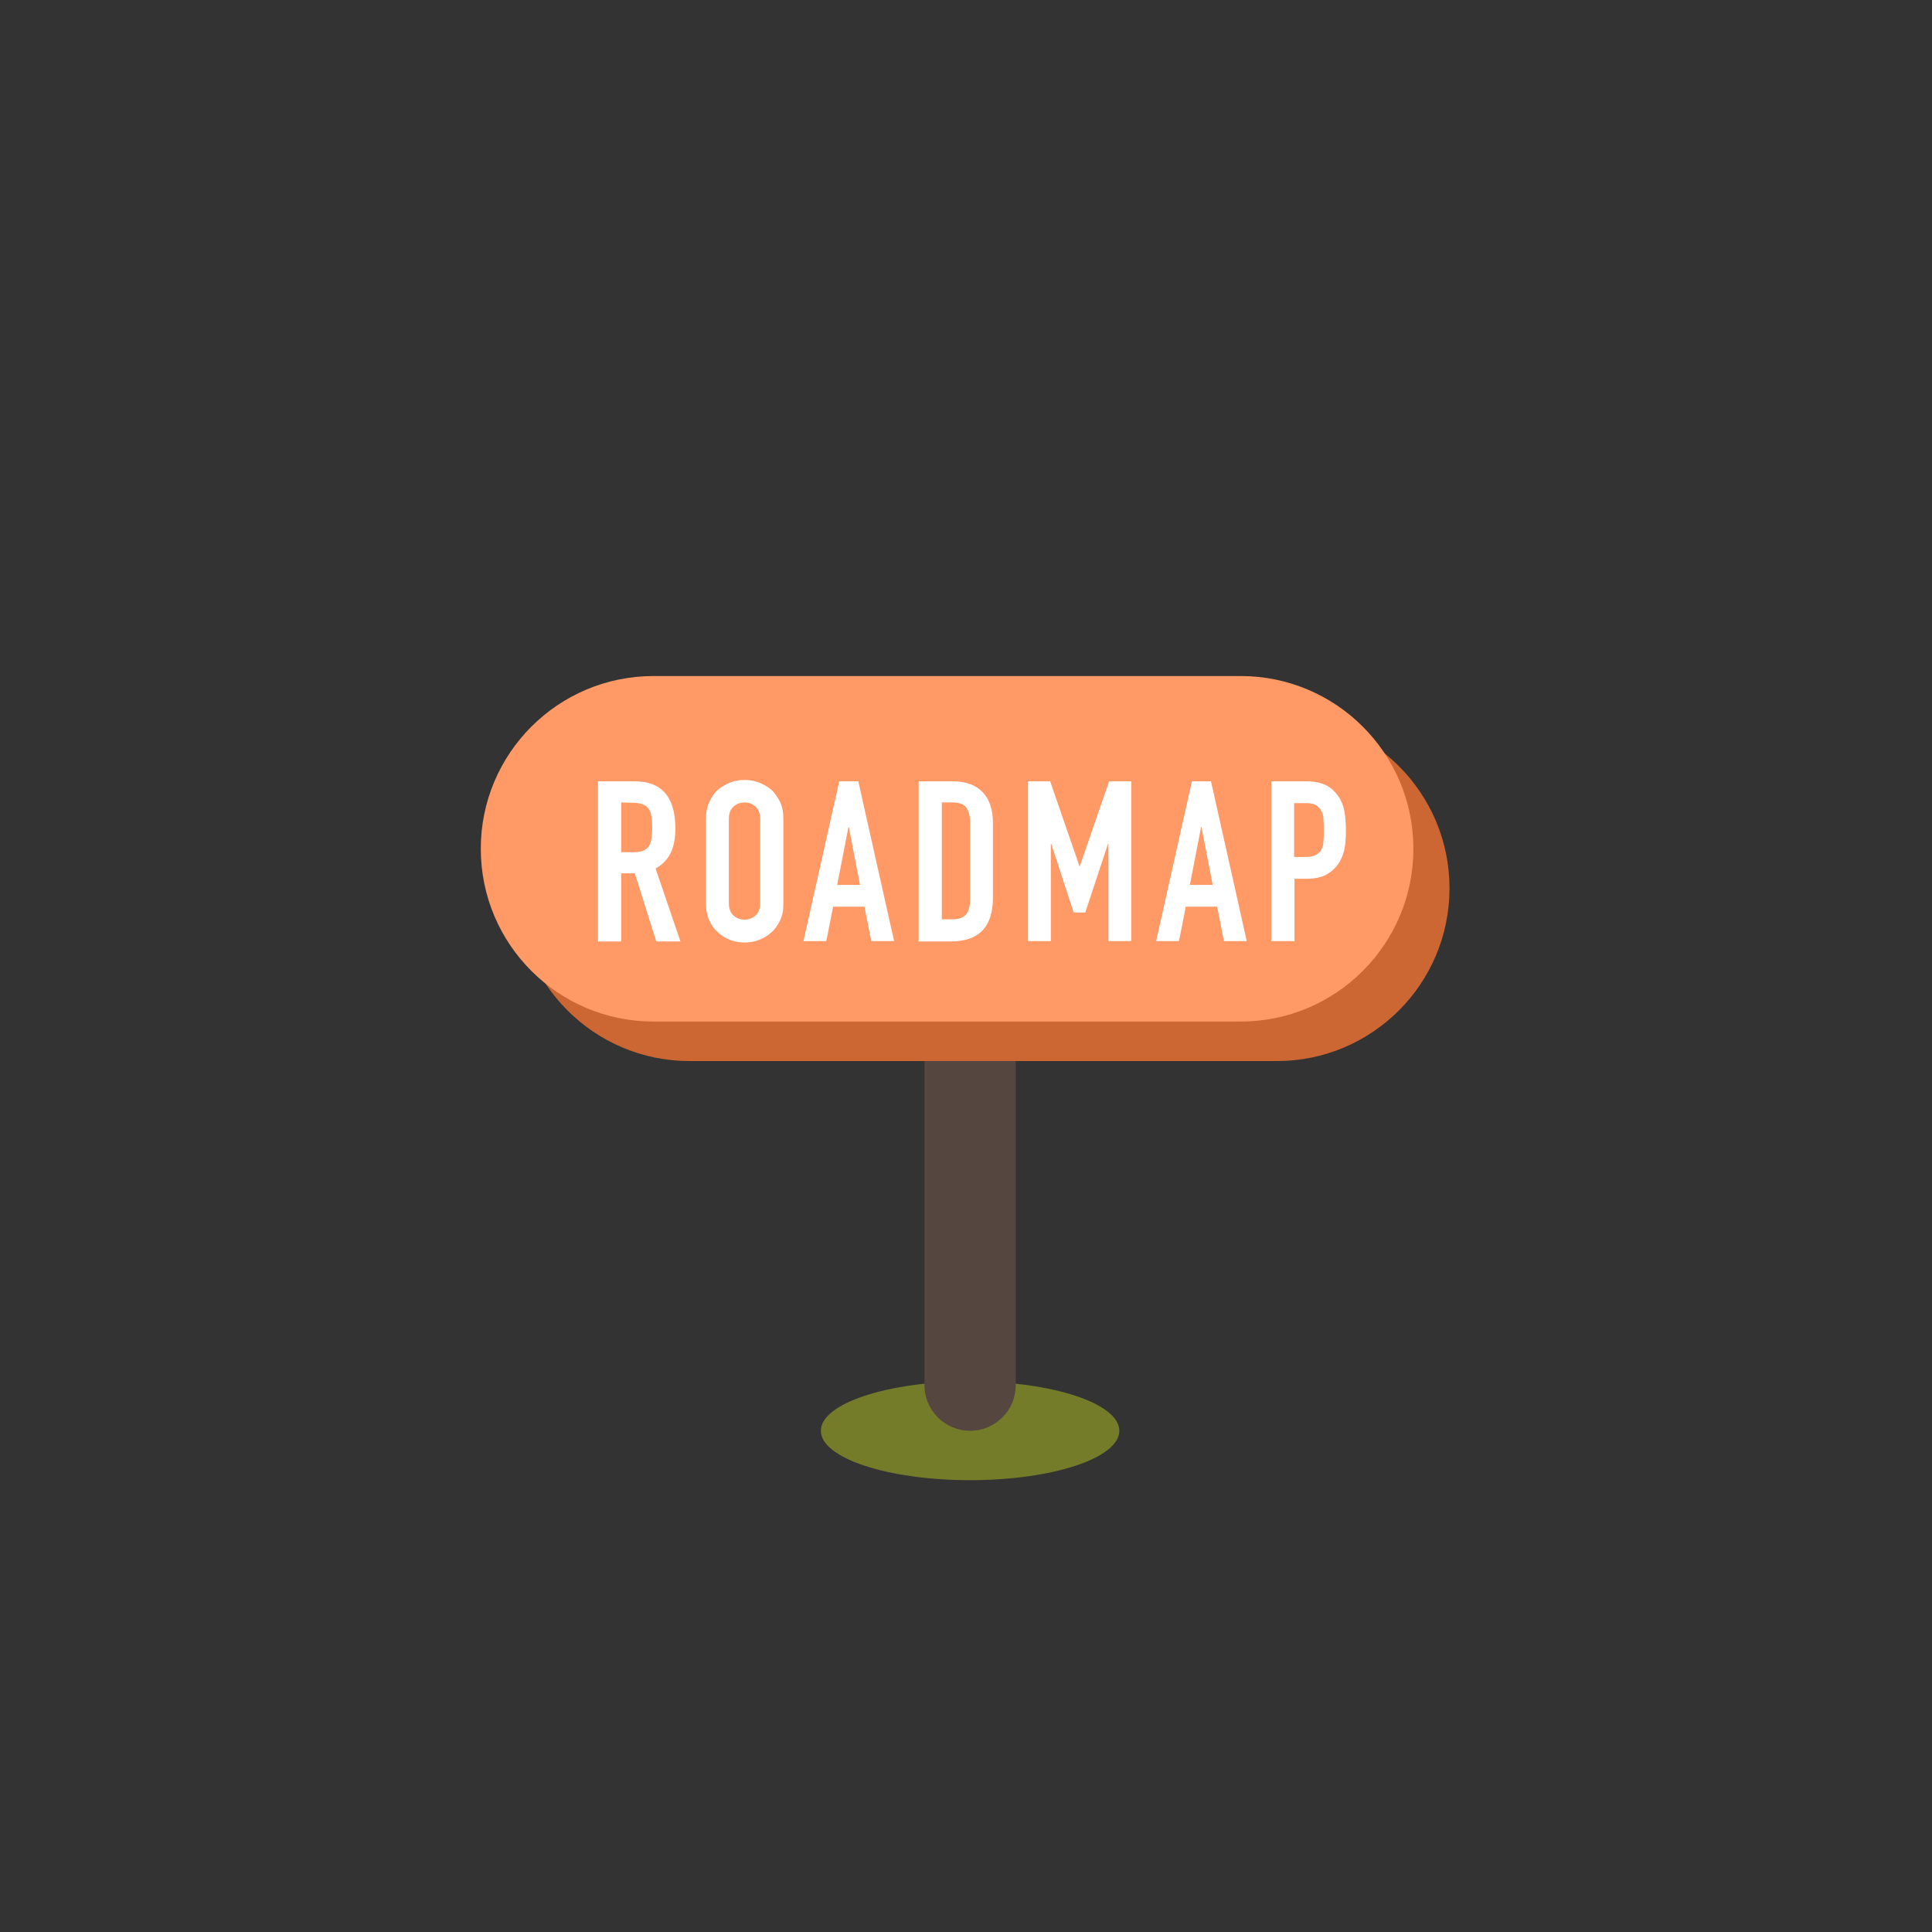<?xml version="1.0" encoding="utf-8"?>
<!-- Generator: Adobe Illustrator 21.0.0, SVG Export Plug-In . SVG Version: 6.00 Build 0)  -->
<svg version="1.1" id="图层_1" xmlns="http://www.w3.org/2000/svg" xmlns:xlink="http://www.w3.org/1999/xlink" x="0px" y="0px"
	 viewBox="0 0 567 567" style="enable-background:new 0 0 567 567;" xml:space="preserve">
<rect x="0" y="0" width="567" height="567" fill="#333333" stroke="none"/>
<style type="text/css">
	.st0{fill:#747C29;}
	.st1{fill:#564640;}
	.st2{fill:#CC6633;}
	.st3{fill:#FF9966;}
	.st4{enable-background:new    ;}
	.st5{fill:#FFFFFF;}
</style>
<title>coocoo signage button</title>
<ellipse class="st0" cx="284.7" cy="419.9" rx="43.8" ry="14.5"/>
<path class="st1" d="M284.7,289.2L284.7,289.2c7.4,0,13.4,6,13.4,13.4v103.9c0,7.4-6,13.4-13.4,13.4l0,0c-7.4,0-13.4-6-13.4-13.4
	V302.6C271.3,295.2,277.3,289.2,284.7,289.2z"/>
<path class="st2" d="M202.4,210h172.3c28,0,50.7,22.7,50.7,50.7l0,0c0,28-22.7,50.7-50.7,50.7H202.4c-28,0-50.7-22.7-50.7-50.7l0,0
	C151.7,232.7,174.4,210,202.4,210z"/>
<path class="st3" d="M191.8,198.4h172.3c28,0,50.7,22.7,50.7,50.7l0,0c0,28-22.7,50.7-50.7,50.7H191.8c-28,0-50.7-22.7-50.7-50.7
	l0,0C141.1,221.1,163.8,198.4,191.8,198.4z"/>
<g class="st4">
	<path class="st5" d="M175.5,276.2v-46.9h10.8c7.9,0,11.9,4.6,11.9,13.8c0,2.8-0.4,5.1-1.3,7.1c-0.9,1.9-2.4,3.5-4.5,4.7l7.3,21.4
		h-7.1l-6.3-20h-4v20h-6.8V276.2z M182.3,235.5v14.6h3.8c1.2,0,2.1-0.2,2.8-0.5s1.3-0.8,1.6-1.4c0.4-0.6,0.6-1.4,0.7-2.3
		c0.1-0.9,0.2-1.9,0.2-3.1c0-1.2-0.1-2.2-0.2-3.1c-0.1-0.9-0.4-1.7-0.8-2.3c-0.8-1.2-2.4-1.8-4.7-1.8L182.3,235.5L182.3,235.5z"/>
</g>
<g class="st4">
	<path class="st5" d="M207.2,240.3c0-1.9,0.3-3.6,1-5c0.7-1.5,1.5-2.7,2.6-3.6c1.1-0.9,2.3-1.6,3.6-2.1s2.7-0.7,4.1-0.7
		c1.4,0,2.7,0.2,4.1,0.7c1.3,0.5,2.6,1.2,3.7,2.1c1.1,1,1.9,2.2,2.6,3.6c0.7,1.5,1,3.1,1,5v24.8c0,2-0.3,3.7-1,5.1s-1.5,2.6-2.6,3.5
		c-1.1,1-2.3,1.7-3.7,2.2c-1.3,0.5-2.7,0.7-4.1,0.7c-1.4,0-2.7-0.2-4.1-0.7c-1.3-0.5-2.5-1.2-3.6-2.2c-1.1-0.9-2-2.1-2.6-3.5
		c-0.7-1.4-1-3.1-1-5.1V240.3z M213.9,265.1c0,1.6,0.5,2.8,1.4,3.6c0.9,0.8,2,1.2,3.2,1.2s2.3-0.4,3.2-1.2c0.9-0.8,1.4-2,1.4-3.6
		v-24.8c0-1.6-0.5-2.8-1.4-3.6s-2-1.2-3.2-1.2s-2.3,0.4-3.2,1.2s-1.4,2-1.4,3.6V265.1z"/>
</g>
<path class="st5" d="M235.8,276.2l10.5-46.9h5.6l10.5,46.9h-6.7l-2-10.1h-9.2l-2,10.1H235.8z M252.4,259.7l-3.3-17H249l-3.3,17
	H252.4z"/>
<path class="st5" d="M269.6,276.2v-46.9h10c3.9,0,6.8,1.1,8.8,3.2c2,2.1,3,5.1,3,9v22c0,4.4-1.1,7.6-3.2,9.7s-5.2,3.1-9.2,3.1h-9.4
	V276.2z M276.4,235.5v34.3h3.1c1.9,0,3.2-0.5,4-1.4s1.2-2.4,1.2-4.5v-22.6c0-1.8-0.4-3.3-1.1-4.3s-2.1-1.5-4.1-1.5L276.4,235.5
	L276.4,235.5z"/>
<path class="st5" d="M301.7,276.2v-46.9h6.5l8.6,24.9h0.1l8.6-24.9h6.5v46.9h-6.7v-28.6h-0.1l-6.7,20.2h-3.4l-6.6-20.2h-0.1v28.6
	H301.7z"/>
<path class="st5" d="M339.3,276.2l10.5-46.9h5.6l10.5,46.9h-6.7l-2-10.1H348l-2,10.1H339.3z M355.9,259.7l-3.3-17h-0.1l-3.3,17
	H355.9z"/>
<path class="st5" d="M373.1,276.2v-46.9h10.1c1.8,0,3.5,0.2,4.9,0.7s2.7,1.3,3.8,2.6c1.1,1.2,1.9,2.7,2.4,4.3
	c0.4,1.6,0.7,3.9,0.7,6.7c0,2.1-0.1,3.9-0.4,5.3c-0.2,1.5-0.8,2.8-1.5,4.1c-0.9,1.5-2.2,2.7-3.7,3.6c-1.5,0.9-3.6,1.3-6.1,1.3h-3.4
	v18.3H373.1z M379.8,235.5v16h3.2c1.4,0,2.4-0.2,3.2-0.6c0.7-0.4,1.3-0.9,1.6-1.6c0.4-0.7,0.6-1.5,0.6-2.4c0.1-1,0.1-2,0.1-3.2
	c0-1.1,0-2.1-0.1-3.1c0-1-0.2-1.9-0.6-2.6c-0.4-0.7-0.9-1.3-1.6-1.7s-1.7-0.6-3-0.6h-3.4V235.5z"/>
</svg>
